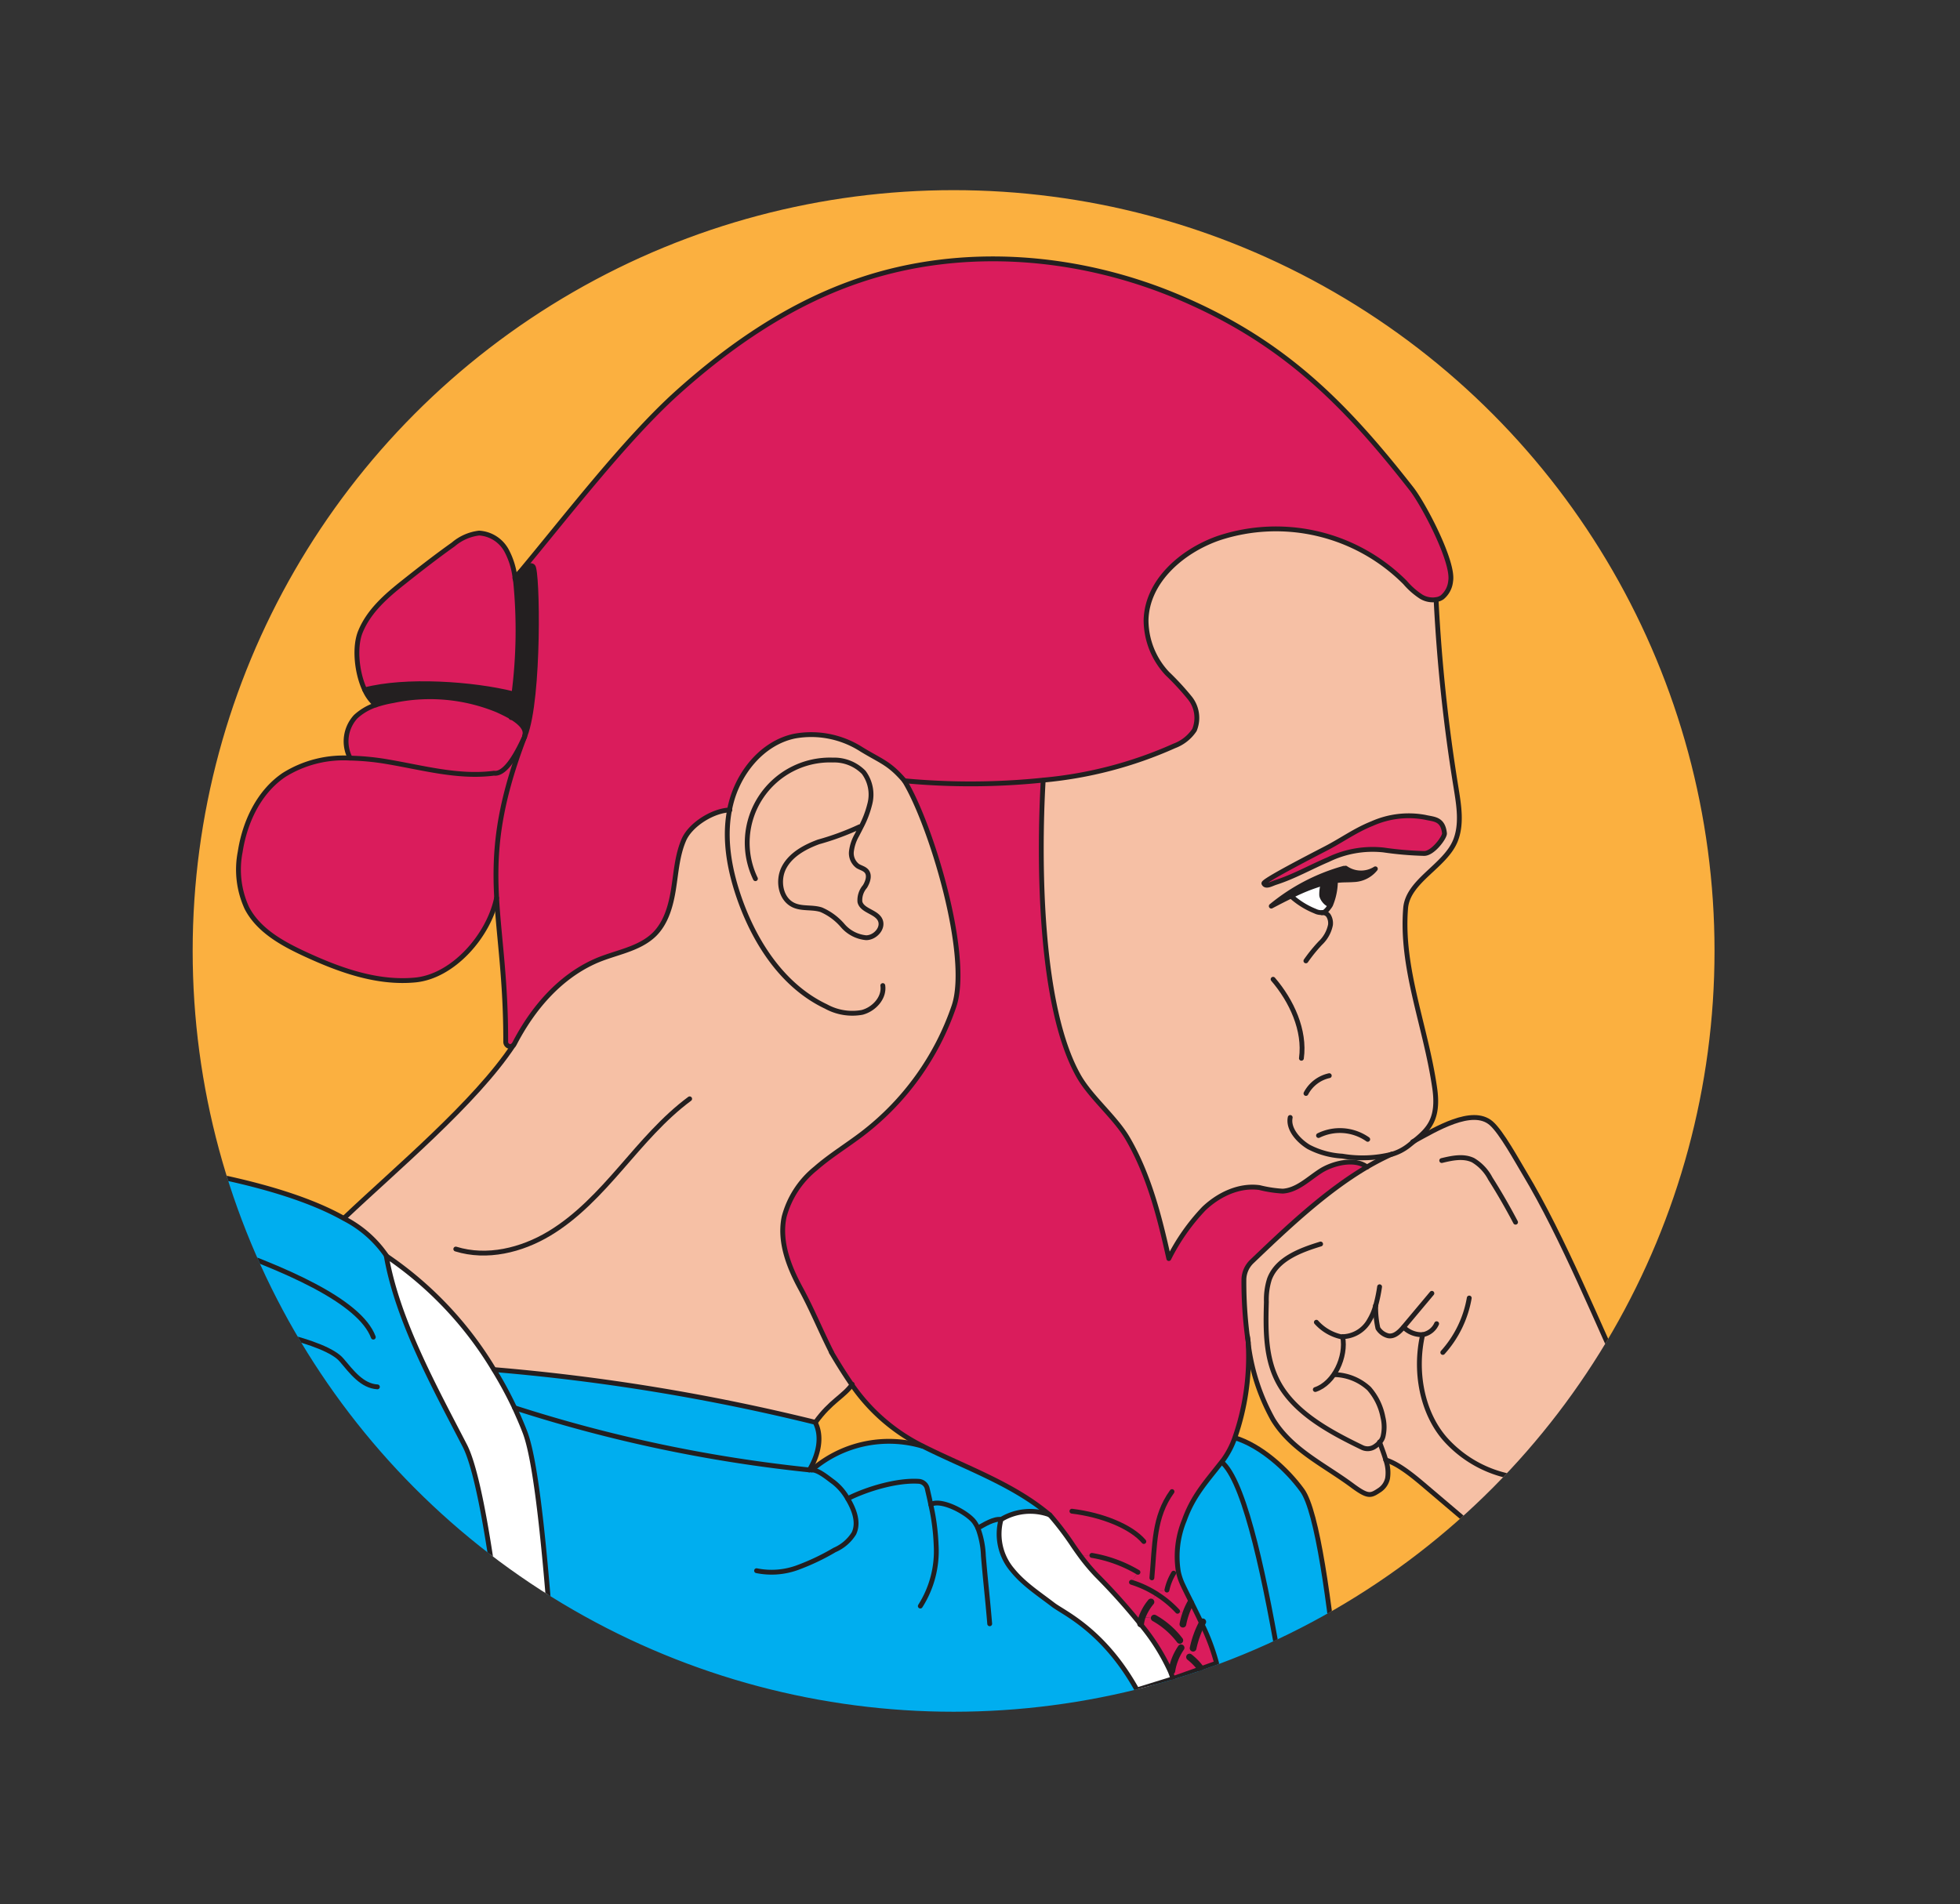 <svg xmlns="http://www.w3.org/2000/svg" xmlns:xlink="http://www.w3.org/1999/xlink" viewBox="0 0 292.07 283.82"><rect x="0" y="0" width="292.07" height="283.82" fill="#333333" stroke="none"/><defs><style>.cls-1,.cls-10,.cls-11,.cls-9{fill:none;}.cls-2{clip-path:url(#clip-path);}.cls-3{fill:#fbb040;}.cls-4{fill:#f6c0a5;}.cls-5{fill:#da1c5c;}.cls-6{fill:#231f20;}.cls-7{fill:#00aeef;}.cls-8{fill:#fff;}.cls-10,.cls-11,.cls-9{stroke:#231f20;stroke-linecap:round;stroke-linejoin:round;}.cls-9{stroke-width:0.72px;}.cls-10{stroke-width:0.73px;}</style><clipPath id="clip-path" transform="translate(0 -0.18)"><circle class="cls-1" cx="142.1" cy="141.91" r="113.39"/></clipPath></defs><title>Asset 3</title><g id="Layer_2" data-name="Layer 2"><g id="Layer_2-2" data-name="Layer 2"><g class="cls-2"><path class="cls-3" d="M239.51.18l52.56,137.55L242.8,207.5c-4.55-9.61-9.82-22.83-15.65-32.51-1-1.72-3.42-6.09-4.94-7.4-2.82-2.44-8.32.93-11.43,2.62,2.11-1.71,3.69-3.26,3-7.88-1.35-9.24-5.06-17.82-4.33-26.79.33-4.11,5.9-6.25,7.43-10.09,1-2.42.52-5.14.11-7.71a251.58,251.58,0,0,1-3-28.19,2.12,2.12,0,0,0,.9-.35,3.57,3.57,0,0,0,1.26-2.42c.49-2.86-4-11.44-5.82-13.73-10.11-12.94-19.17-21.89-34.25-28.39S143.56,36.69,128,42c-10.18,3.46-19.25,9.65-27.23,16.86-7.79,7-16.7,18.72-23.57,26.93l-.25.29-.21.25a11.35,11.35,0,0,0-1.28-4.15,5,5,0,0,0-4.07-2.58,7.24,7.24,0,0,0-3.85,1.69Q63.73,84,60.08,87c-2.52,2-5.06,4.28-6.34,7.27-1,2.2-.64,6,.61,8.74A6.33,6.33,0,0,0,56,105.24,8.28,8.28,0,0,0,53,107a5.43,5.43,0,0,0-.8,6.18,16.75,16.75,0,0,0-9.85,2.51c-3.75,2.54-5.84,7-6.53,11.48a13.72,13.72,0,0,0,1,8.36c1.73,3.32,5.24,5.27,8.63,6.84,5.18,2.4,10.77,4.42,16.45,3.88S72.84,139.61,74,134c.34,6,1.37,12.27,1.35,21.4a.68.68,0,0,0,1.16.49c-5.64,8.56-17.73,18.66-25.12,25.68l-.11.19C37.51,174,9.08,172.17.36,171.48V.18Z" transform="translate(0 -0.18)"/><path class="cls-4" d="M206.5,217.77a5.63,5.63,0,0,1,.27,2.74,2.83,2.83,0,0,1-1.16,1.73c-1.32.87-1.67,1.13-4-.58-4.24-3.17-9.14-5.35-11.93-9.94A31.09,31.09,0,0,1,186,200.36a.19.19,0,0,0,0-.08c0-.35-.08-.67-.13-1a63.27,63.27,0,0,1-.51-8.28,3.82,3.82,0,0,1,1.17-2.79c5.07-4.85,10.94-10.44,17.17-14.1a38.74,38.74,0,0,1,3.72-1.93h0a7.5,7.5,0,0,0,2.5-1.31l.84-.68c3.11-1.69,8.61-5.06,11.43-2.62,1.52,1.31,3.9,5.68,4.94,7.4,5.83,9.68,11.1,22.9,15.65,32.51l6.72,76.14H239.45c-.94-2.46-11.88-44.84-12.83-47.3a16.15,16.15,0,0,0-1.77-3.67,15.56,15.56,0,0,0-2.76-2.74l-9.42-8C211,220.52,208.58,218.41,206.5,217.77Z" transform="translate(0 -0.18)"/><path class="cls-3" d="M239.45,283.64H202.24c-.9-7.6-3.74-55.1-8.21-61.32-2.29-3.21-6.19-6.67-10-7.84a36.62,36.62,0,0,0,2-14.12,31.09,31.09,0,0,0,3.69,11.36c2.79,4.59,7.69,6.77,11.93,9.94,2.3,1.71,2.65,1.45,4,.58a2.83,2.83,0,0,0,1.16-1.73,5.63,5.63,0,0,0-.27-2.74c2.08.64,4.51,2.75,6.17,4.16l9.42,8a15.56,15.56,0,0,1,2.76,2.74,16.15,16.15,0,0,1,1.77,3.67C227.57,238.8,238.51,281.18,239.45,283.64Z" transform="translate(0 -0.18)"/><path class="cls-4" d="M210.78,170.21l-.84.68a7.5,7.5,0,0,1-2.5,1.31h0a38.74,38.74,0,0,0-3.72,1.93c-1.8-1.42-5.11-.55-6.94.59s-3.48,2.85-5.63,3a18.72,18.72,0,0,1-3.45-.53c-3-.42-6.06,1-8.28,3.12a30.77,30.77,0,0,0-5.24,7.46c-1.37-6.16-2.93-12.39-6.1-17.85-1.85-3.21-5.55-6.17-7.36-9.4-5.84-10.36-5.93-32.12-5.26-44v-.1a61.22,61.22,0,0,0,19.52-5.1,6.2,6.2,0,0,0,3-2.37,4.74,4.74,0,0,0-.65-4.73,39.53,39.53,0,0,0-3.4-3.69,11.7,11.7,0,0,1-3.16-7.92c.11-5.82,5.36-10.37,10.86-12.27A27.16,27.16,0,0,1,209.38,87a11.13,11.13,0,0,0,2.43,2.17,3.36,3.36,0,0,0,2.2.42,251.58,251.58,0,0,0,3,28.19c.41,2.57.85,5.29-.11,7.71-1.53,3.84-7.1,6-7.43,10.09-.73,9,3,17.55,4.33,26.79C214.47,167,212.89,168.5,210.78,170.21Zm1.4-42.83c1.34.05,3.13-2.45,3.07-3-.24-2.21-1.6-2.08-2.89-2.39a13.37,13.37,0,0,0-7.9.94c-2.51,1-4.47,2.45-6.86,3.69s-9.43,4.87-9.26,5.23c.28.58,1.14.05,1.76-.15,2.7-.86,5.18-2.28,7.79-3.39a15.19,15.19,0,0,1,8.27-1.45A50.68,50.68,0,0,0,212.18,127.38Zm-10.41,3.9a4.29,4.29,0,0,0,3.18-1.61,4,4,0,0,1-4.43-.1l-.26,0a29.44,29.44,0,0,0-10.82,5.64c.95-.5,1.92-1,2.91-1.48a12,12,0,0,0,3.58,2.23,2,2,0,0,0,1.35.16,2.67,2.67,0,0,0,.66-.68,2.21,2.21,0,0,0,.3-.45,9.42,9.42,0,0,0,.71-3.56C200.05,131.29,200.66,131.36,201.77,131.28Z" transform="translate(0 -0.18)"/><path class="cls-5" d="M74,134c-.38-6.92.15-13.59,4.16-24.06l.06-.16c2.16-5.56,1.9-24.7,1.18-25.23-.57-.42-1.54.44-2.2,1.18C84.08,77.56,93,65.89,100.78,58.84c8-7.21,17-13.4,27.23-16.86,15.55-5.29,33-3.82,48.09,2.68s24.14,15.45,34.25,28.39c1.79,2.29,6.31,10.87,5.82,13.73a3.57,3.57,0,0,1-1.26,2.42,2.12,2.12,0,0,1-.9.35,3.36,3.36,0,0,1-2.2-.42A11.13,11.13,0,0,1,209.38,87a27.16,27.16,0,0,0-27.74-6.63c-5.5,1.9-10.75,6.45-10.86,12.27a11.7,11.7,0,0,0,3.16,7.92,39.53,39.53,0,0,1,3.4,3.69,4.74,4.74,0,0,1,.65,4.73,6.2,6.2,0,0,1-3,2.37,61.22,61.22,0,0,1-19.52,5.1,105.34,105.34,0,0,1-20.69.1c-2.26-2.64-3.4-2.86-6.37-4.66a13.87,13.87,0,0,0-10-2c-4.8,1-8.39,5.44-9.53,10.22-.07.28-.13.56-.18.85-2.5.08-5.88,2.16-6.86,4.46s-1.15,4.83-1.53,7.3-1.08,5-2.85,6.78c-2.34,2.33-5.94,2.7-9,4.08-5.26,2.41-9.2,7.06-11.88,12.26l-.12.17a.68.68,0,0,1-1.16-.49C75.38,146.31,74.35,140.08,74,134Z" transform="translate(0 -0.18)"/><path class="cls-5" d="M215.25,124.34c.06.59-1.73,3.09-3.07,3a50.68,50.68,0,0,1-6-.56,15.19,15.19,0,0,0-8.27,1.45c-2.61,1.11-5.09,2.53-7.79,3.39-.62.2-1.48.73-1.76.15-.17-.36,6.83-4,9.26-5.23s4.35-2.7,6.86-3.69a13.37,13.37,0,0,1,7.9-.94C213.65,122.26,215,122.13,215.25,124.34Z" transform="translate(0 -0.18)"/><path class="cls-6" d="M192.35,133.75c-1,.48-2,1-2.91,1.48a29.44,29.44,0,0,1,10.82-5.64l.26,0a4,4,0,0,0,4.43.1,4.29,4.29,0,0,1-3.18,1.61c-1.11.08-1.72,0-2.82.17a17.52,17.52,0,0,0-1.75.36A26.12,26.12,0,0,0,192.35,133.75Z" transform="translate(0 -0.18)"/><path class="cls-7" d="M202.24,283.64h-5.67c-2.56-9.42-7.57-58.43-14.22-65.28h-.46l.46-.58a12.8,12.8,0,0,0,1.71-3.29c3.78,1.17,7.68,4.63,10,7.84C198.5,228.54,201.34,276,202.24,283.64Z" transform="translate(0 -0.18)"/><path class="cls-5" d="M196.77,174.72c1.83-1.14,5.14-2,6.94-.59-6.23,3.66-12.1,9.25-17.17,14.1a3.82,3.82,0,0,0-1.17,2.79,63.27,63.27,0,0,0,.51,8.28c0,.33.08.66.13,1a.19.19,0,0,1,0,.08,36.62,36.62,0,0,1-2,14.12,12.8,12.8,0,0,1-1.71,3.29l-.46.58c-2.24,2.86-4.09,4.88-5.35,8.42a14.22,14.22,0,0,0-.88,7.7l-.77.18a8.28,8.28,0,0,0-1,2.51l-2,.29a15.67,15.67,0,0,0-3.27-1.45l1-1.51a20,20,0,0,0-6.86-2.51l-1.72.07c-.46-.63-.9-1.25-1.26-1.8a44.2,44.2,0,0,0-3.29-4.29c-5.46-4.64-12.58-7.06-19-10.29A27.75,27.75,0,0,1,127,206.5c-1-1.46-2-3-3-4.75-1.74-3.46-2.85-6.27-4.62-9.54s-3.2-7-2.43-10.64a13.8,13.8,0,0,1,4.67-7.19c2.19-1.92,4.69-3.43,7-5.2a40.3,40.3,0,0,0,13.64-19c2.52-7.5-3.46-27.23-7.41-33.63a105.34,105.34,0,0,0,20.69-.1v.1c-.67,11.87-.58,33.63,5.26,44,1.81,3.23,5.51,6.19,7.36,9.4,3.17,5.46,4.73,11.69,6.1,17.85a30.77,30.77,0,0,1,5.24-7.46c2.22-2.1,5.26-3.54,8.28-3.12a18.72,18.72,0,0,0,3.45.53C193.29,177.57,195,175.87,196.77,174.72Z" transform="translate(0 -0.18)"/><path class="cls-6" d="M199,131.45a9.42,9.42,0,0,1-.71,3.56c-.56,0-1.26-1-1.29-1.45a5.68,5.68,0,0,1,.25-1.75A17.52,17.52,0,0,1,199,131.45Z" transform="translate(0 -0.18)"/><path class="cls-8" d="M198.24,135a2.21,2.21,0,0,1-.3.45,2.67,2.67,0,0,1-.66.68,2,2,0,0,1-1.35-.16,12,12,0,0,1-3.58-2.23,26.12,26.12,0,0,1,4.85-1.94,5.68,5.68,0,0,0-.25,1.75C197,134.05,197.68,135,198.24,135Z" transform="translate(0 -0.18)"/><path class="cls-7" d="M126.34,223.53c2.95-1.48,7.39-2.78,10.57-2.57a1.38,1.38,0,0,1,1.26,1.08c.18.79.37,1.58.53,2.38,1.48-.93,5.56,1.22,6.54,2.66a6,6,0,0,1,.48.85c.9-.5,2.43-1.47,3.45-1.28a8.28,8.28,0,0,0,1.7,7.55c1.68,2.08,4,3.57,6.09,5.18,1.6,1.21,7.53,3.79,12.47,12.67l5.35-1.66,6.57-2.33a31.57,31.57,0,0,0-2.23-5.93c-.51-1.11-1-2.18-1.52-3.14-.56-1.11-1-2.09-1.37-2.79a9,9,0,0,1-.57-1.73,14.22,14.22,0,0,1,.88-7.7c1.26-3.54,3.11-5.56,5.35-8.42h.46c6.65,6.85,11.66,55.86,14.22,65.28H85.15c-1.57-10.11-3.28-60.49-6.92-70-.46-1.21-1-2.42-1.54-3.62a215,215,0,0,0,43.92,9.29,1.11,1.11,0,0,1,.37,0c1,0,2.42,1.24,3.22,1.81A8.22,8.22,0,0,1,126.34,223.53Z" transform="translate(0 -0.18)"/><path class="cls-4" d="M186,200.28c0-.32-.09-.65-.13-1C185.93,199.61,186,199.93,186,200.28Z" transform="translate(0 -0.18)"/><path class="cls-5" d="M179.12,242.13a31.57,31.57,0,0,1,2.23,5.93l-6.57,2.33c-.1-.35-.23-.71-.37-1.07l.21-.09a8.46,8.46,0,0,1,1.38-3.46l-.23-1.11a12.38,12.38,0,0,0-3.81-3.32l-1.77-.13a7.76,7.76,0,0,1,1.32-2.27l.81-1.22a15.41,15.41,0,0,1,3.15,2.6l1.24.3a9.7,9.7,0,0,1,.7-1.54l.19-.09C178.08,240,178.61,241,179.12,242.13Z" transform="translate(0 -0.18)"/><path class="cls-5" d="M177.6,239l-.19.09a9.7,9.7,0,0,0-.7,1.54l-1.24-.3a15.41,15.41,0,0,0-3.15-2.6c-.14-.09-.29-.19-.44-.27l2-.29a8.28,8.28,0,0,1,1-2.51l.77-.18a9,9,0,0,0,.57,1.73C176.55,236.9,177,237.88,177.6,239Z" transform="translate(0 -0.18)"/><path class="cls-5" d="M175.77,244.66l.23,1.11a8.46,8.46,0,0,0-1.38,3.46l-.21.09a31,31,0,0,0-4.47-7.09l0,0a6.31,6.31,0,0,1,.22-1l1.77.13A12.38,12.38,0,0,1,175.77,244.66Z" transform="translate(0 -0.18)"/><path class="cls-8" d="M174.78,250.39l-5.35,1.66c-4.94-8.88-10.87-11.46-12.47-12.67-2.13-1.61-4.41-3.1-6.09-5.18a8.28,8.28,0,0,1-1.7-7.55,8.39,8.39,0,0,1,7.27-.69,44.2,44.2,0,0,1,3.29,4.29c.36.55.8,1.17,1.26,1.8a29.47,29.47,0,0,0,2.44,2.91,92.05,92.05,0,0,1,6.51,7.27,31,31,0,0,1,4.47,7.09C174.55,249.68,174.68,250,174.78,250.39Z" transform="translate(0 -0.18)"/><path class="cls-5" d="M172.32,237.72l-.81,1.22a7.76,7.76,0,0,0-1.32,2.27,6.31,6.31,0,0,0-.22,1l0,0a92.05,92.05,0,0,0-6.51-7.27,29.47,29.47,0,0,1-2.44-2.91l1.72-.07a20,20,0,0,1,6.86,2.51l-1,1.51a15.67,15.67,0,0,1,3.27,1.45C172,237.53,172.18,237.63,172.32,237.72Z" transform="translate(0 -0.18)"/><path class="cls-7" d="M156.44,226a8.39,8.39,0,0,0-7.27.69c-1-.19-2.55.78-3.45,1.28a6,6,0,0,0-.48-.85c-1-1.44-5.06-3.59-6.54-2.66-.16-.8-.35-1.59-.53-2.38a1.38,1.38,0,0,0-1.26-1.08c-3.18-.21-7.62,1.09-10.57,2.57A8.22,8.22,0,0,0,124.2,221c-.8-.57-2.19-1.8-3.22-1.81a17.6,17.6,0,0,1,16.48-3.54C143.86,218.9,151,221.32,156.44,226Z" transform="translate(0 -0.18)"/><path class="cls-4" d="M108.71,120.88c.05-.29.11-.57.18-.85,1.14-4.78,4.73-9.18,9.53-10.22a13.87,13.87,0,0,1,10,2c3,1.8,4.11,2,6.37,4.66,3.95,6.4,9.93,26.13,7.41,33.63a40.3,40.3,0,0,1-13.64,19c-2.31,1.77-4.81,3.28-7,5.2a13.8,13.8,0,0,0-4.67,7.19c-.77,3.63.66,7.38,2.43,10.64s2.88,6.08,4.62,9.54c1,1.71,2,3.29,3,4.75-1.3,1.84-3.18,2.47-5.48,5.66a306,306,0,0,0-47.84-7.85,54,54,0,0,0-16.07-17,17,17,0,0,0-6.27-5.5l.11-.19c7.39-7,19.48-17.12,25.12-25.68l.12-.17c2.68-5.2,6.62-9.85,11.88-12.26,3-1.38,6.61-1.75,9-4.08,1.77-1.76,2.46-4.32,2.85-6.78s.54-5,1.53-7.3S106.21,121,108.71,120.88Zm19.54,2.59-.15-.07a39.42,39.42,0,0,1-6.13,2.26c-2,.74-4.11,1.87-5.13,3.8s-.54,4.75,1.45,5.64c1.26.57,2.77.24,4.09.67a8.83,8.83,0,0,1,3.21,2.38,5.24,5.24,0,0,0,3.48,1.79c1.35,0,2.66-1.47,2.07-2.68s-2.68-1.33-3-2.66a3.1,3.1,0,0,1,.75-2.29c.44-.72.76-1.7.22-2.31-.34-.38-.87-.48-1.3-.75a2.39,2.39,0,0,1-.93-2.23,6.52,6.52,0,0,1,.82-2.4C127.86,124.23,128.06,123.86,128.25,123.47Z" transform="translate(0 -0.18)"/><path class="cls-3" d="M137.46,215.67A17.6,17.6,0,0,0,121,219.21a1.11,1.11,0,0,0-.37,0c1.28-2.12,2-4.9.86-7.1,2.3-3.19,4.18-3.82,5.48-5.66A27.75,27.75,0,0,0,137.46,215.67Z" transform="translate(0 -0.18)"/><path class="cls-4" d="M131.14,137.26c.59,1.21-.72,2.66-2.07,2.68a5.24,5.24,0,0,1-3.48-1.79,8.83,8.83,0,0,0-3.21-2.38c-1.32-.43-2.83-.1-4.09-.67-2-.89-2.48-3.72-1.45-5.64s3.09-3.06,5.13-3.8a39.42,39.42,0,0,0,6.13-2.26l.15.07c-.19.39-.39.76-.59,1.15a6.52,6.52,0,0,0-.82,2.4,2.39,2.39,0,0,0,.93,2.23c.43.27,1,.37,1.3.75.54.61.22,1.59-.22,2.31a3.1,3.1,0,0,0-.75,2.29C128.46,135.93,130.52,136,131.14,137.26Z" transform="translate(0 -0.18)"/><path class="cls-7" d="M121.47,212.16c1.15,2.2.42,5-.86,7.1A215,215,0,0,1,76.69,210a57.62,57.62,0,0,0-3.06-5.66A306,306,0,0,1,121.47,212.16Z" transform="translate(0 -0.18)"/><path class="cls-8" d="M76.69,210c.56,1.2,1.08,2.41,1.54,3.62,3.64,9.56,5.35,59.94,6.92,70H77.94c0-9.79-4.18-59.33-8.67-68s-10-18.66-11.71-28.3a54,54,0,0,1,16.07,17A57.62,57.62,0,0,1,76.69,210Z" transform="translate(0 -0.18)"/><path class="cls-6" d="M79.41,84.59c.72.53,1,19.67-1.18,25.23.35-1.07-.78-2-2.07-2.82.16-1.07.3-2.23.43-3.43A74.29,74.29,0,0,0,76.85,87c0-.22-.06-.43-.1-.65h0a2.52,2.52,0,0,0,.21-.25l.25-.29C77.87,85,78.84,84.17,79.41,84.59Z" transform="translate(0 -0.18)"/><path class="cls-5" d="M76.16,107c1.29.77,2.42,1.75,2.07,2.82l-.06.16c-.89,1.9-2.7,5.68-4.56,5.42-5.29.69-10.57-.81-15.83-1.7a37.41,37.41,0,0,0-5.61-.55A5.43,5.43,0,0,1,53,107,8.28,8.28,0,0,1,56,105.24a17.37,17.37,0,0,1,2.58-.64A26.45,26.45,0,0,1,74.11,106C74.7,106.23,75.44,106.58,76.16,107Z" transform="translate(0 -0.18)"/><path class="cls-7" d="M.36,206.47v-35c8.72.69,37.15,2.51,50.93,10.32a17,17,0,0,1,6.27,5.5c1.69,9.64,7.22,19.6,11.71,28.3s8.68,58.25,8.67,68H.36Z" transform="translate(0 -0.18)"/><path class="cls-5" d="M76.85,87a74.29,74.29,0,0,1-.26,16.61h-.06c-6.08-1.53-16.12-2.2-22.18-.6-1.25-2.69-1.56-6.54-.61-8.74C55,91.23,57.56,89,60.08,87s4.92-3.87,7.47-5.68a7.24,7.24,0,0,1,3.85-1.69,5,5,0,0,1,4.07,2.58,11.35,11.35,0,0,1,1.28,4.15h0C76.79,86.53,76.82,86.74,76.85,87Z" transform="translate(0 -0.18)"/><path class="cls-6" d="M76.53,103.56h.06c-.13,1.2-.27,2.36-.43,3.43-.72-.42-1.46-.77-2-1a26.45,26.45,0,0,0-15.5-1.36,17.37,17.37,0,0,0-2.58.64A6.33,6.33,0,0,1,54.35,103C60.41,101.36,70.45,102,76.53,103.56Z" transform="translate(0 -0.18)"/><path class="cls-5" d="M73.61,115.4c1.86.26,3.67-3.52,4.56-5.42-4,10.47-4.54,17.14-4.16,24.06-1.17,5.57-6.49,11.63-12.16,12.18s-11.27-1.48-16.45-3.88c-3.39-1.57-6.9-3.52-8.63-6.84a13.72,13.72,0,0,1-1-8.36c.69-4.48,2.78-8.94,6.53-11.48a16.75,16.75,0,0,1,9.85-2.51,37.41,37.41,0,0,1,5.61.55C63,114.59,68.32,116.09,73.61,115.4Z" transform="translate(0 -0.18)"/><path class="cls-9" d="M128.1,123.4a39.42,39.42,0,0,1-6.13,2.26c-2,.74-4.11,1.87-5.13,3.8s-.54,4.75,1.45,5.64c1.26.57,2.77.24,4.09.67a8.83,8.83,0,0,1,3.21,2.38,5.24,5.24,0,0,0,3.48,1.79c1.35,0,2.66-1.47,2.07-2.68s-2.68-1.33-3-2.66a3.1,3.1,0,0,1,.75-2.29c.44-.72.76-1.7.22-2.31-.34-.38-.87-.48-1.3-.75a2.39,2.39,0,0,1-.93-2.23,6.52,6.52,0,0,1,.82-2.4c.2-.39.4-.76.59-1.15a15,15,0,0,0,1.32-3.44,5.56,5.56,0,0,0-.9-4.73,6.16,6.16,0,0,0-4.61-1.84,12.33,12.33,0,0,0-11.53,17.68" transform="translate(0 -0.18)"/><path class="cls-9" d="M67.92,186.34c4.64,1.44,9.78.18,13.93-2.31s7.5-6.12,10.69-9.78,6.33-7.41,10.23-10.3" transform="translate(0 -0.18)"/><path class="cls-9" d="M76.52,155.93c-5.64,8.56-17.73,18.66-25.12,25.68" transform="translate(0 -0.18)"/><path class="cls-9" d="M78.17,110c-4,10.47-4.54,17.14-4.16,24.06.34,6,1.37,12.27,1.35,21.4a.68.68,0,0,0,1.16.49l.12-.17c2.68-5.2,6.62-9.85,11.88-12.26,3-1.38,6.61-1.75,9-4.08,1.77-1.76,2.46-4.32,2.85-6.78s.54-5,1.53-7.3,4.36-4.38,6.86-4.46" transform="translate(0 -0.18)"/><path class="cls-9" d="M78.17,110c-.89,1.9-2.7,5.68-4.56,5.42-5.29.69-10.57-.81-15.83-1.7a37.41,37.41,0,0,0-5.61-.55,16.75,16.75,0,0,0-9.85,2.51c-3.75,2.54-5.84,7-6.53,11.48a13.72,13.72,0,0,0,1,8.36c1.73,3.32,5.24,5.27,8.63,6.84,5.18,2.4,10.77,4.42,16.45,3.88S72.84,139.61,74,134v0" transform="translate(0 -0.18)"/><path class="cls-9" d="M52.17,113.15A5.43,5.43,0,0,1,53,107,8.28,8.28,0,0,1,56,105.24a17.37,17.37,0,0,1,2.58-.64A26.45,26.45,0,0,1,74.11,106c.59.27,1.33.62,2,1,1.29.77,2.42,1.75,2.07,2.82" transform="translate(0 -0.18)"/><path class="cls-9" d="M76.75,86.31c0,.22.07.43.1.65a74.29,74.29,0,0,1-.26,16.61c-.13,1.2-.27,2.36-.43,3.43a.43.43,0,0,1,0,.12" transform="translate(0 -0.18)"/><path class="cls-9" d="M56,105.24A6.33,6.33,0,0,1,54.35,103c-1.25-2.69-1.56-6.54-.61-8.74C55,91.23,57.56,89,60.08,87s4.92-3.87,7.47-5.68a7.24,7.24,0,0,1,3.85-1.69,5,5,0,0,1,4.07,2.58,11.35,11.35,0,0,1,1.28,4.15" transform="translate(0 -0.18)"/><path class="cls-9" d="M77.21,85.77c.66-.74,1.63-1.6,2.2-1.18.72.53,1,19.67-1.18,25.23l-.06.16" transform="translate(0 -0.18)"/><path class="cls-9" d="M76.75,86.31l.21-.25" transform="translate(0 -0.18)"/><path class="cls-9" d="M54.35,103c6.06-1.6,16.1-.93,22.18.6" transform="translate(0 -0.18)"/><path class="cls-9" d="M76.75,86.31h0a2.52,2.52,0,0,0,.21-.25l.25-.29C84.08,77.56,93,65.89,100.78,58.84c8-7.21,17-13.4,27.23-16.86,15.55-5.29,33-3.82,48.09,2.68s24.14,15.45,34.25,28.39c1.79,2.29,6.31,10.87,5.82,13.73a3.57,3.57,0,0,1-1.26,2.42,2.12,2.12,0,0,1-.9.35,3.36,3.36,0,0,1-2.2-.42A11.13,11.13,0,0,1,209.38,87a27.16,27.16,0,0,0-27.74-6.63c-5.5,1.9-10.75,6.45-10.86,12.27a11.7,11.7,0,0,0,3.16,7.92,39.53,39.53,0,0,1,3.4,3.69,4.74,4.74,0,0,1,.65,4.73,6.2,6.2,0,0,1-3,2.37,61.22,61.22,0,0,1-19.52,5.1,105.34,105.34,0,0,1-20.69.1c-2.26-2.64-3.4-2.86-6.37-4.66a13.87,13.87,0,0,0-10-2c-4.8,1-8.39,5.44-9.53,10.22-.07.28-.13.56-.18.85-.86,4.52.08,9.25,1.65,13.59,2.36,6.48,6.49,12.68,12.72,15.63a8.14,8.14,0,0,0,5.38.89c1.8-.46,3.37-2.19,3.1-4" transform="translate(0 -0.18)"/><path class="cls-9" d="M85.15,283.64c-1.57-10.11-3.28-60.49-6.92-70-.46-1.21-1-2.42-1.54-3.62a57.62,57.62,0,0,0-3.06-5.66,54,54,0,0,0-16.07-17c1.69,9.64,7.22,19.6,11.71,28.3s8.68,58.25,8.67,68" transform="translate(0 -0.18)"/><path class="cls-9" d="M57.56,187.3a17,17,0,0,0-6.27-5.5C37.51,174,9.08,172.17.36,171.48" transform="translate(0 -0.18)"/><path class="cls-9" d="M56.24,206.88c-2.29-.13-3.85-2.24-5.34-4C46.16,197.3,7.66,194,.36,193.68" transform="translate(0 -0.18)"/><path class="cls-9" d="M.36,206.47c3.79.22,40.72,3.16,43.15,6.09s4.85,6.17,8.43,7.42c3.21,1.12,7.34.68,9.38,3.41" transform="translate(0 -0.18)"/><path class="cls-9" d="M73.63,204.31a306,306,0,0,1,47.84,7.85c1.15,2.2.42,5-.86,7.1A215,215,0,0,1,76.69,210h0" transform="translate(0 -0.18)"/><path class="cls-9" d="M120.61,219.26a1.11,1.11,0,0,1,.37,0c1,0,2.42,1.24,3.22,1.81a8.22,8.22,0,0,1,2.14,2.51c.93,1.56,1.69,3.5.9,5.15a6.35,6.35,0,0,1-2.87,2.46,34.06,34.06,0,0,1-5.56,2.64,11.23,11.23,0,0,1-6.07.45" transform="translate(0 -0.18)"/><path class="cls-9" d="M126.34,223.53c2.95-1.48,7.39-2.78,10.57-2.57a1.38,1.38,0,0,1,1.26,1.08c.18.79.37,1.58.53,2.38a32.68,32.68,0,0,1,.8,6.06,15.23,15.23,0,0,1-2.36,9.07" transform="translate(0 -0.18)"/><path class="cls-9" d="M138.7,224.42c1.48-.93,5.56,1.22,6.54,2.66a6,6,0,0,1,.48.85,13.14,13.14,0,0,1,.82,4.14c.31,3.74.63,6.38.94,10.12" transform="translate(0 -0.18)"/><path class="cls-9" d="M127,206.5c-1.3,1.84-3.18,2.47-5.48,5.66" transform="translate(0 -0.18)"/><path class="cls-9" d="M134.75,116.51c3.95,6.4,9.93,26.13,7.41,33.63a40.3,40.3,0,0,1-13.64,19c-2.31,1.77-4.81,3.28-7,5.2a13.8,13.8,0,0,0-4.67,7.19c-.77,3.63.66,7.38,2.43,10.64s2.88,6.08,4.62,9.54" transform="translate(0 -0.18)"/><path class="cls-9" d="M186,200.36a36.62,36.62,0,0,1-2,14.12,12.8,12.8,0,0,1-1.71,3.29l-.46.58c-2.24,2.86-4.09,4.88-5.35,8.42a14.22,14.22,0,0,0-.88,7.7,9,9,0,0,0,.57,1.73c.32.7.81,1.68,1.37,2.79.48,1,1,2,1.52,3.14a31.57,31.57,0,0,1,2.23,5.93l-6.57,2.33" transform="translate(0 -0.18)"/><path class="cls-9" d="M185.88,199.3c.05.31.1.63.13,1" transform="translate(0 -0.18)"/><path class="cls-9" d="M174.78,250.39c-.1-.35-.23-.71-.37-1.07a31,31,0,0,0-4.47-7.09,92.05,92.05,0,0,0-6.51-7.27,29.47,29.47,0,0,1-2.44-2.91c-.46-.63-.9-1.25-1.26-1.8a44.2,44.2,0,0,0-3.29-4.29,8.39,8.39,0,0,0-7.27.69,8.28,8.28,0,0,0,1.7,7.55c1.68,2.08,4,3.57,6.09,5.18,1.6,1.21,7.53,3.79,12.47,12.67Z" transform="translate(0 -0.18)"/><path class="cls-9" d="M155.45,116.51c-.67,11.87-.58,33.63,5.26,44,1.81,3.23,5.51,6.19,7.36,9.4,3.17,5.46,4.73,11.69,6.1,17.85a30.77,30.77,0,0,1,5.24-7.46c2.22-2.1,5.26-3.54,8.28-3.12a18.72,18.72,0,0,0,3.45.53c2.15-.13,3.81-1.83,5.63-3s5.14-2,6.94-.59" transform="translate(0 -0.18)"/><path class="cls-9" d="M205,194.75a22.29,22.29,0,0,0,.58-2.79" transform="translate(0 -0.18)"/><path class="cls-9" d="M196.16,197.25a7,7,0,0,0,3.62,2.15,4.7,4.7,0,0,0,4.3-2.47,8.46,8.46,0,0,0,.91-2.17" transform="translate(0 -0.18)"/><path class="cls-9" d="M196,207.28c2.84-.94,4.65-4.92,4.08-7.86" transform="translate(0 -0.18)"/><path class="cls-9" d="M199,205.06a7.84,7.84,0,0,1,5,2.07,9,9,0,0,1,2.08,4.29,6.05,6.05,0,0,1,0,2.9,2,2,0,0,1-.44.78,3.8,3.8,0,0,1-.83.71,1.89,1.89,0,0,1-1.84.1c-5-2.42-10.51-5.39-12.8-10.34-1.63-3.49-1.57-7.5-1.46-11.35a10.15,10.15,0,0,1,.45-3.38c1.1-3,4.56-4.31,7.63-5.25" transform="translate(0 -0.18)"/><path class="cls-9" d="M205.57,215.1c.25.69.64,1.67.93,2.67a5.63,5.63,0,0,1,.27,2.74,2.83,2.83,0,0,1-1.16,1.73c-1.32.87-1.67,1.13-4-.58-4.24-3.17-9.14-5.35-11.93-9.94A31.09,31.09,0,0,1,186,200.36a.19.19,0,0,0,0-.08c0-.32-.09-.65-.13-1a63.27,63.27,0,0,1-.51-8.28,3.82,3.82,0,0,1,1.17-2.79c5.07-4.85,10.94-10.44,17.17-14.1a38.74,38.74,0,0,1,3.72-1.93" transform="translate(0 -0.18)"/><path class="cls-9" d="M194.61,163.15a5.16,5.16,0,0,1,3.47-2.65" transform="translate(0 -0.18)"/><path class="cls-9" d="M210.5,170.36l.28-.15c3.11-1.69,8.61-5.06,11.43-2.62,1.52,1.31,3.9,5.68,4.94,7.4,5.83,9.68,11.1,22.9,15.65,32.51" transform="translate(0 -0.18)"/><path class="cls-9" d="M214.84,173.15c1.54-.37,3.23-.74,4.67-.05a6.84,6.84,0,0,1,2.57,2.73c1.34,2.11,2.59,4.29,3.76,6.51" transform="translate(0 -0.18)"/><path class="cls-9" d="M205,194.75h0a14.19,14.19,0,0,0,.33,3.39,2.51,2.51,0,0,0,1.54,1.13c.92.17,1.71-.62,2.31-1.33l4.19-5" transform="translate(0 -0.18)"/><path class="cls-9" d="M209.17,198A3.81,3.81,0,0,0,212,199.1a2.8,2.8,0,0,0,2.08-1.63" transform="translate(0 -0.18)"/><path class="cls-9" d="M212,199.1c-1.26,5.55-.07,11.66,3.36,15.57a17.65,17.65,0,0,0,13.88,5.88" transform="translate(0 -0.18)"/><path class="cls-9" d="M206.5,217.77c2.08.64,4.51,2.75,6.17,4.16l9.42,8a15.56,15.56,0,0,1,2.76,2.74,16.15,16.15,0,0,1,1.77,3.67c.95,2.46,11.89,44.84,12.83,47.3" transform="translate(0 -0.18)"/><path class="cls-9" d="M214,89.55h0a251.58,251.58,0,0,0,3,28.19c.41,2.57.85,5.29-.11,7.71-1.53,3.84-7.1,6-7.43,10.09-.73,9,3,17.55,4.33,26.79.67,4.62-.91,6.17-3,7.88l-.84.68a7.5,7.5,0,0,1-2.5,1.31h0a18.09,18.09,0,0,1-7.45.29,12.26,12.26,0,0,1-5-1.38c-1.5-.91-3.09-2.66-2.74-4.38" transform="translate(0 -0.18)"/><path class="cls-9" d="M212.18,127.38c1.34.05,3.13-2.45,3.07-3-.24-2.21-1.6-2.08-2.89-2.39a13.37,13.37,0,0,0-7.9.94c-2.51,1-4.47,2.45-6.86,3.69s-9.43,4.87-9.26,5.23c.28.58,1.14.05,1.76-.15,2.7-.86,5.18-2.28,7.79-3.39a15.19,15.19,0,0,1,8.27-1.45A50.68,50.68,0,0,0,212.18,127.38Z" transform="translate(0 -0.18)"/><path class="cls-9" d="M200.52,129.57a4,4,0,0,0,4.43.1,4.29,4.29,0,0,1-3.18,1.61c-1.11.08-1.72,0-2.82.17a17.52,17.52,0,0,0-1.75.36,26.12,26.12,0,0,0-4.85,1.94c-1,.48-2,1-2.91,1.48a29.44,29.44,0,0,1,10.82-5.64" transform="translate(0 -0.18)"/><path class="cls-9" d="M199,131.45a9.42,9.42,0,0,1-.71,3.56,2.21,2.21,0,0,1-.3.45,2.67,2.67,0,0,1-.66.68,2,2,0,0,1-1.35-.16,12,12,0,0,1-3.58-2.23h0" transform="translate(0 -0.18)"/><path class="cls-9" d="M197.2,131.81a5.68,5.68,0,0,0-.25,1.75c0,.49.73,1.45,1.29,1.45" transform="translate(0 -0.18)"/><path class="cls-9" d="M197,136.22a1,1,0,0,1,1,.49,2.15,2.15,0,0,1,.26,1.32,5.12,5.12,0,0,1-1.51,2.71,23.16,23.16,0,0,0-2.15,2.65" transform="translate(0 -0.18)"/><path class="cls-9" d="M189.71,146.13c2.75,3.2,4.8,7.61,4.22,11.78" transform="translate(0 -0.18)"/><path class="cls-9" d="M196.48,169.42a7.21,7.21,0,0,1,7.33.57" transform="translate(0 -0.18)"/><path class="cls-9" d="M145.72,227.93c.9-.5,2.43-1.47,3.45-1.28" transform="translate(0 -0.18)"/><path class="cls-9" d="M184.06,214.48c3.78,1.17,7.68,4.63,10,7.84,4.47,6.22,7.31,53.72,8.21,61.32" transform="translate(0 -0.18)"/><path class="cls-9" d="M226.36,235.25a7.08,7.08,0,0,0,9.51-1.71" transform="translate(0 -0.18)"/><path class="cls-9" d="M215,201.75a16.26,16.26,0,0,0,3.94-8.11" transform="translate(0 -0.18)"/><path class="cls-9" d="M182.35,218.36c6.65,6.85,11.66,55.86,14.22,65.28" transform="translate(0 -0.18)"/><path class="cls-9" d="M55.63,199.47c-4-10.75-44.6-19.56-55.27-23.73" transform="translate(0 -0.18)"/><path class="cls-9" d="M123.9,201.75c1,1.71,2,3.29,3,4.75a27.75,27.75,0,0,0,10.51,9.17c6.4,3.23,13.52,5.65,19,10.29" transform="translate(0 -0.18)"/><path class="cls-9" d="M120.91,219.26l.07,0a17.6,17.6,0,0,1,16.48-3.54" transform="translate(0 -0.18)"/><path class="cls-9" d="M174.65,222.49c-2.75,3.8-2.55,7.92-3,12.86" transform="translate(0 -0.18)"/><path class="cls-9" d="M159.73,225.41c4.55.55,8.85,2.31,10.72,4.52" transform="translate(0 -0.18)"/><path class="cls-10" d="M162.71,232a20,20,0,0,1,6.86,2.51" transform="translate(0 -0.18)"/><path class="cls-10" d="M174.89,234.65a8.28,8.28,0,0,0-1,2.51" transform="translate(0 -0.18)"/><path class="cls-10" d="M168.61,236a15.67,15.67,0,0,1,3.27,1.45c.15.08.3.18.44.27a15.41,15.41,0,0,1,3.15,2.6" transform="translate(0 -0.18)"/><path class="cls-11" d="M171.51,238.94a7.76,7.76,0,0,0-1.32,2.27,6.31,6.31,0,0,0-.22,1" transform="translate(0 -0.18)"/><path class="cls-11" d="M172,241.34a12.38,12.38,0,0,1,3.81,3.32" transform="translate(0 -0.18)"/><path class="cls-11" d="M176.27,242.25a11.54,11.54,0,0,1,.44-1.63,9.7,9.7,0,0,1,.7-1.54" transform="translate(0 -0.18)"/><path class="cls-11" d="M174.62,249.23a8.46,8.46,0,0,1,1.38-3.46" transform="translate(0 -0.18)"/><path class="cls-11" d="M177.79,245.83a14.6,14.6,0,0,1,1.33-3.7,1.63,1.63,0,0,1,.11-.23" transform="translate(0 -0.18)"/><path class="cls-11" d="M177.26,247.15a8.82,8.82,0,0,1,1.6,1.63" transform="translate(0 -0.18)"/></g></g></g></svg>